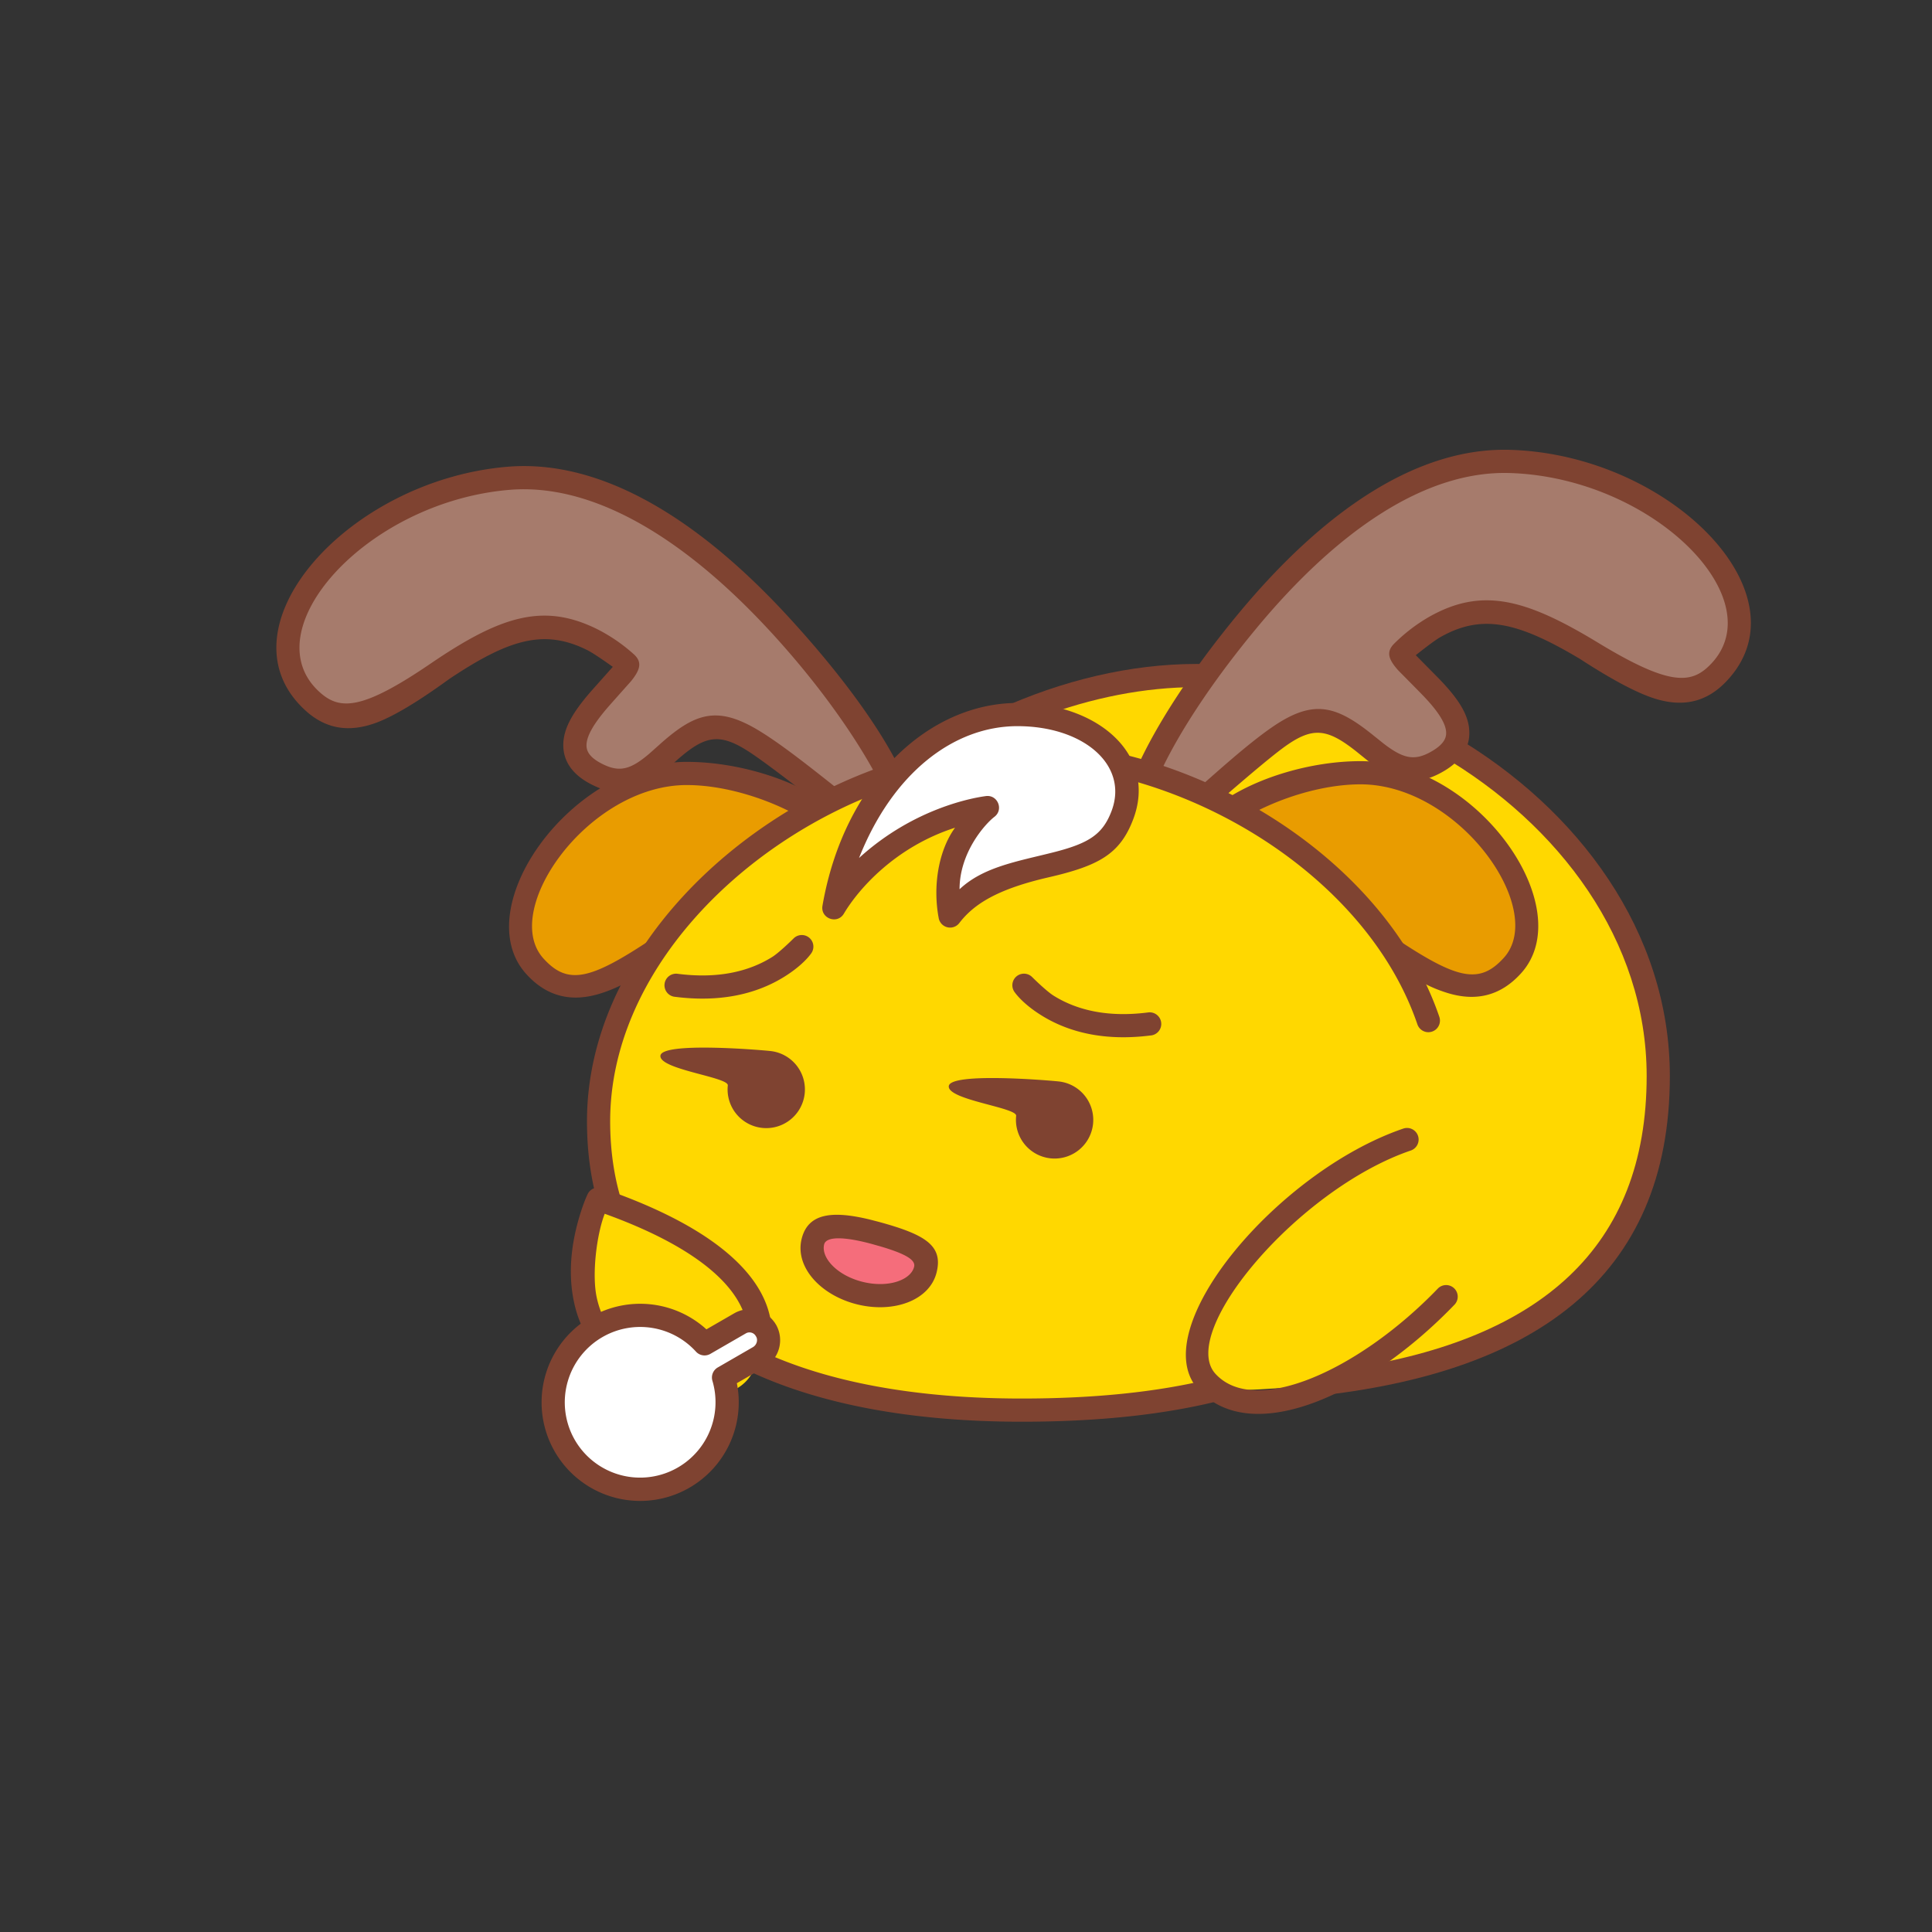 <svg data-id="144-5ca45004ea87cc1-chicken" xmlns="http://www.w3.org/2000/svg" viewBox="0 0 100 100"><rect x="0" y="0" width="100" height="100" fill="#333333" stroke="none"/><g fill="none" fill-rule="evenodd"><path fill="#ffd800" d="M61.9 72c11.702 0 23.903-2.982 23.903-16.274C85.803 42.434 71.476 35 61.9 35s-23.902 8.256-23.902 20.726c0 12.47 12.2 16.274 23.902 16.274z"/><path fill="#a67b6c" d="M58.775 41.612c-.115-1.324 9.114-18.148 19.436-17.828 7.885.246 14.631 7.086 10.685 11.046-3.947 3.96-9.593-7.687-16.253-1.2-.6.584 5.13 3.742 1.823 5.672-3.307 1.93-4.216-4.137-8.245-1.262-2.767 1.975-4.785 4.241-6.197 5.179-1.69 1.122-1.229-1.378-1.249-1.607zM46.634 41.578c.046-1.329-10.047-17.649-20.337-16.79-7.86.656-14.238 7.84-10.09 11.588 4.146 3.748 9.176-8.177 16.164-2.046.629.552-4.926 4.004-1.524 5.76 3.403 1.755 3.993-4.352 8.166-1.69 2.867 1.827 5 3.984 6.458 4.847 1.747 1.033 1.155-1.44 1.163-1.67z"/><path fill="#e99c00" d="M69.623 47.572c3.148 1.828 6.254 5.097 8.688 2.406C80.745 47.286 76.403 40 70.449 40 66.406 40 62 42.584 62 44.314s4.475 1.43 7.623 3.258zM36.377 47.572c-3.148 1.828-6.254 5.097-8.688 2.406C25.255 47.286 29.597 40 35.551 40 39.594 40 44 42.584 44 44.314s-4.475 1.43-7.623 3.258z"/><path fill="#ffd800" d="M73.949 52.839C70.9 43.907 60.337 39 52.9 39c-8.774 0-21.902 7.587-21.902 19.045S42.179 73 52.901 73c6.085 0 12.319-.883 16.571-3.88z"/><path fill="#fff" d="M43.123 46.998c2.673-4.5 7.946-5.184 7.946-5.184s-2.61 1.999-1.931 5.611c2.76-3.612 7.521-1.549 8.913-5.212C59.21 39.166 56.128 37 52.621 37s-8.284 2.989-9.498 9.998z"/><path fill="#ffd800" d="M31.033 69.03c1.603 2.944 6.879 4.572 8.036 1.763 1.485-3.602-1.989-6.588-8.036-8.658 0 0-1.815 3.866 0 6.895z"/><path fill="#f56d7b" d="M44.503 66.93c1.607.4 3.127-.143 3.394-1.214s-1.06-1.799-2.667-2.2c-1.607-.4-2.886-.324-3.153.748s.819 2.265 2.426 2.666z"/><path fill="#fff" d="M30.952 68.648a4.504 4.504 0 0 1 5.515.909l1.834-1.059a.976.976 0 0 1 1.288.276l.063.1c.267.483.1 1.096-.381 1.374L37.45 71.3a4.504 4.504 0 0 1-8.253 3.468 4.502 4.502 0 0 1 1.755-6.12z"/><g fill="#7f4331"><g fill-rule="nonzero"><path d="M75.234 38.084c6.45 3.786 11.197 10.147 11.197 17.608 0 10.47-7.054 15.538-19.067 16.64l2.515-1.512c9.812-1.506 15.352-6.214 15.352-15.128 0-7-4.526-13.018-10.667-16.605zM61.93 34.366c.19 0 .381.002.572.007l-.549 1.193h-.023c-2.684 0-5.446.556-8.088 1.554l-2.17-.397c3.29-1.502 6.831-2.357 10.258-2.357z"/><path d="m62.76 41.761-1.099-.638c1.338-1.18 2.916-2.61 4.165-3.472 2.163-1.493 3.337-1.149 5.316.458l.489.391c1.017.779 1.6.9 2.484.383.516-.301.723-.594.737-.904.021-.496-.401-1.159-1.254-2.037-.098-.102-.51-.52-1.236-1.254-.484-.551-.642-.943-.185-1.388a8.746 8.746 0 0 1 1.794-1.372c2.724-1.537 4.976-.95 8.734 1.333 3.575 2.172 4.748 2.156 5.715 1.244 3.532-3.331-2.776-9.788-10.276-10.021-4.325-.135-8.886 2.926-13.148 8.08-2.527 3.055-4.197 5.744-5.05 7.669l-1.083-.522c.993-2.21 2.828-5.035 5.207-7.913 4.477-5.412 9.322-8.663 14.111-8.514 8.349.26 15.522 7.62 11.09 12.069-1.012 1.014-2.2 1.239-3.583.817-.922-.282-2.226-.97-3.913-2.067-3.223-1.919-5.061-2.344-7.214-1.13-.23.13-.656.443-1.281.939l1.18 1.194c1.076 1.11 1.632 1.981 1.59 2.925-.032.755-.485 1.396-1.33 1.89-1.462.853-2.54.555-4.012-.618l-.498-.402c-1.49-1.178-2.237-1.307-3.686-.273-.796.568-2.38 1.937-3.763 3.133zM26.269 24.159c-8.324.695-15.103 8.42-10.444 12.63 1.062.961 2.26 1.124 3.62.63.905-.33 2.172-1.085 3.8-2.269 3.118-2.084 4.931-2.604 7.145-1.504.235.117.678.407 1.328.87l-1.116 1.254c-1.017 1.164-1.526 2.064-1.436 3.004.072.753.558 1.37 1.427 1.818 1.505.776 2.567.423 3.975-.826l.477-.428c1.425-1.253 2.165-1.422 3.666-.464.75.478 2.184 1.582 3.522 2.622l1.158-.637c-1.349-1.068-2.86-2.274-4.034-2.997-2.238-1.379-3.393-.974-5.285.735l-.467.415c-.975.83-1.551.982-2.461.513-.532-.274-.753-.556-.783-.865-.047-.494.34-1.178 1.145-2.1.093-.107.483-.545 1.169-1.316.455-.576.592-.976.113-1.396a8.746 8.746 0 0 0-1.864-1.277c-2.8-1.392-5.019-.689-8.652 1.787-3.457 2.356-4.63 2.401-5.642 1.541-3.702-3.143 2.261-9.92 9.738-10.544 4.312-.36 9.027 2.458 13.553 7.383 2.566 2.792 4.405 5.488 5.438 7.422l1.232-.341c-.984-2.018-2.906-4.76-5.786-7.894-4.753-5.171-9.762-8.165-14.536-7.766z"/><path d="M35.545 39.434c-6.007 0-11.372 7.59-8.307 10.98 1.076 1.19 2.367 1.475 3.852 1.005.681-.216 1.226-.476 2.1-1.024l1.96-2.735c-.401.26-.888.584-1.46.972-3.152 2.094-4.303 2.369-5.562.977-2.255-2.494 2.326-8.975 7.417-8.975 2.126 0 4.518.826 6.097 1.791l1.225-.776c-1.799-1.33-4.719-2.215-7.322-2.215zM70.423 39.397c6.007 0 11.373 7.59 8.307 10.98-1.076 1.19-2.367 1.475-3.852 1.006-.67-.213-1.21-.469-2.06-1-.783-1.07-1.459-1.997-2.03-2.78.407.264.904.595 1.49.993 3.153 2.094 4.303 2.369 5.562.977 2.255-2.495-2.326-8.976-7.417-8.976-2.032 0-4.308.755-5.884 1.665l-1.33-.728c1.807-1.285 4.663-2.137 7.214-2.137zM52.661 36.386c-4.555 0-8.967 4.014-10.09 10.495-.113.657.767.982 1.107.41.761-1.281 2.67-3.458 5.755-4.449-.846 1.165-1.163 2.99-.846 4.68a.6.6 0 0 0 1.067.254c.757-.99 1.992-1.76 4.604-2.362 2.612-.6 3.71-1.203 4.394-3.002 1.269-3.338-1.831-6.026-5.99-6.026zm0 1.2c3.437 0 5.772 2.024 4.87 4.4-.458 1.201-1.165 1.666-3.029 2.136-1.863.47-3.607.75-4.835 1.905 0-1.905 1.319-3.377 1.806-3.75.487-.373.166-1.15-.442-1.072-.609.08-3.71.602-6.567 3.205 1.752-4.424 4.917-6.824 8.197-6.824z"/><path d="M52.884 72.388c3.691 0 6.981-.324 9.81-1.017l.542 1.103c-2.992.763-6.462 1.114-10.352 1.114-5.601 0-10.436-.872-14.172-2.647l.616-1.045c3.54 1.668 8.154 2.492 13.556 2.492zm-6.05-33.093-.977 1.582c-7.634 2.75-14.275 9.56-14.275 17.156 0 1.617.235 3.095.688 4.435l-1.212.196c-.445-1.404-.676-2.947-.676-4.63 0-8.635 7.813-16.2 16.452-18.74zM74.5 52.633a.6.6 0 0 1-1.136.387c-2.126-6.227-8.57-11.058-15.32-12.765l-.362-1.32c7.355 1.643 14.48 6.846 16.818 13.698z"/><path d="M30.32 69.055a6.066 6.066 0 0 1-.604-1.635c-.314-1.436-.168-2.947.262-4.408.16-.546.323-.96.436-1.2a.6.6 0 0 1 .737-.313c5.065 1.733 8.174 4.036 8.715 6.71l-1.249.123c-.523-2.057-3.044-3.966-7.317-5.508-.412 1.054-.676 3.13-.412 4.34.117.534.31 1.032.596 1.511l-.058-.102zM62.033 71.926c2.775 3.015 8.799.235 13.263-4.408a.6.6 0 0 0-.865-.831c-4.017 4.178-9.44 6.68-11.515 4.426-1.975-2.145 4.258-9.56 10.096-11.559a.6.6 0 1 0-.389-1.135c-6.526 2.234-13.419 10.434-10.59 13.507zM41.494 64.119c-.362 1.454.973 2.921 2.863 3.393s3.759-.196 4.121-1.65c.352-1.41-.621-1.973-3.011-2.624l-.445-.115c-1.949-.472-3.197-.33-3.528.996zm3.657.276.428.121c1.34.396 1.821.71 1.735 1.055-.171.688-1.343 1.107-2.666.777s-2.161-1.25-1.99-1.939c.1-.398.957-.433 2.493-.014z"/><path d="M30.661 68.123a5.102 5.102 0 0 0 4.947 8.925l.2-.117a5.106 5.106 0 0 0 2.368-5.138l-.036-.2 1.43-.825a1.619 1.619 0 0 0 .607-2.186l-.08-.128-.092-.117a1.578 1.578 0 0 0-2.004-.359l-1.437.829-.138-.122a5.105 5.105 0 0 0-5.765-.562zm.582 1.05a3.903 3.903 0 0 1 4.78.787.6.6 0 0 0 .744.117l1.834-1.059a.376.376 0 0 1 .5.106l.043.07c.093.169.023.421-.173.534L37.15 70.78a.6.6 0 0 0-.275.692 3.903 3.903 0 0 1-7.153 3.005 3.902 3.902 0 0 1 1.521-5.304z"/></g><path d="M54.376 59.955a2.001 2.001 0 1 0 .42-3.98c-.667-.07-5.612-.472-5.687.242-.075.714 3.533 1.106 3.487 1.538a2.001 2.001 0 0 0 1.78 2.2zM39.451 58.38a2.001 2.001 0 1 0 .42-3.98c-.667-.07-5.612-.472-5.687.242-.075.714 3.533 1.106 3.487 1.538a2.001 2.001 0 0 0 1.78 2.2z"/><g fill-rule="nonzero"><path d="M59.577 53.593c-2.334.301-4.223-.13-5.681-1.042-.697-.435-1.15-.88-1.381-1.2a.6.6 0 0 1 .907-.78c.205.204.783.758 1.11.963 1.226.767 2.837 1.134 4.891.87a.6.6 0 1 1 .154 1.19zM34.923 51.593c2.334.301 4.223-.13 5.681-1.042.697-.435 1.15-.88 1.381-1.2a.6.6 0 0 0-.907-.78c-.205.204-.783.758-1.11.963-1.226.767-2.837 1.134-4.891.87a.6.6 0 1 0-.154 1.19z"/></g></g></g></svg>